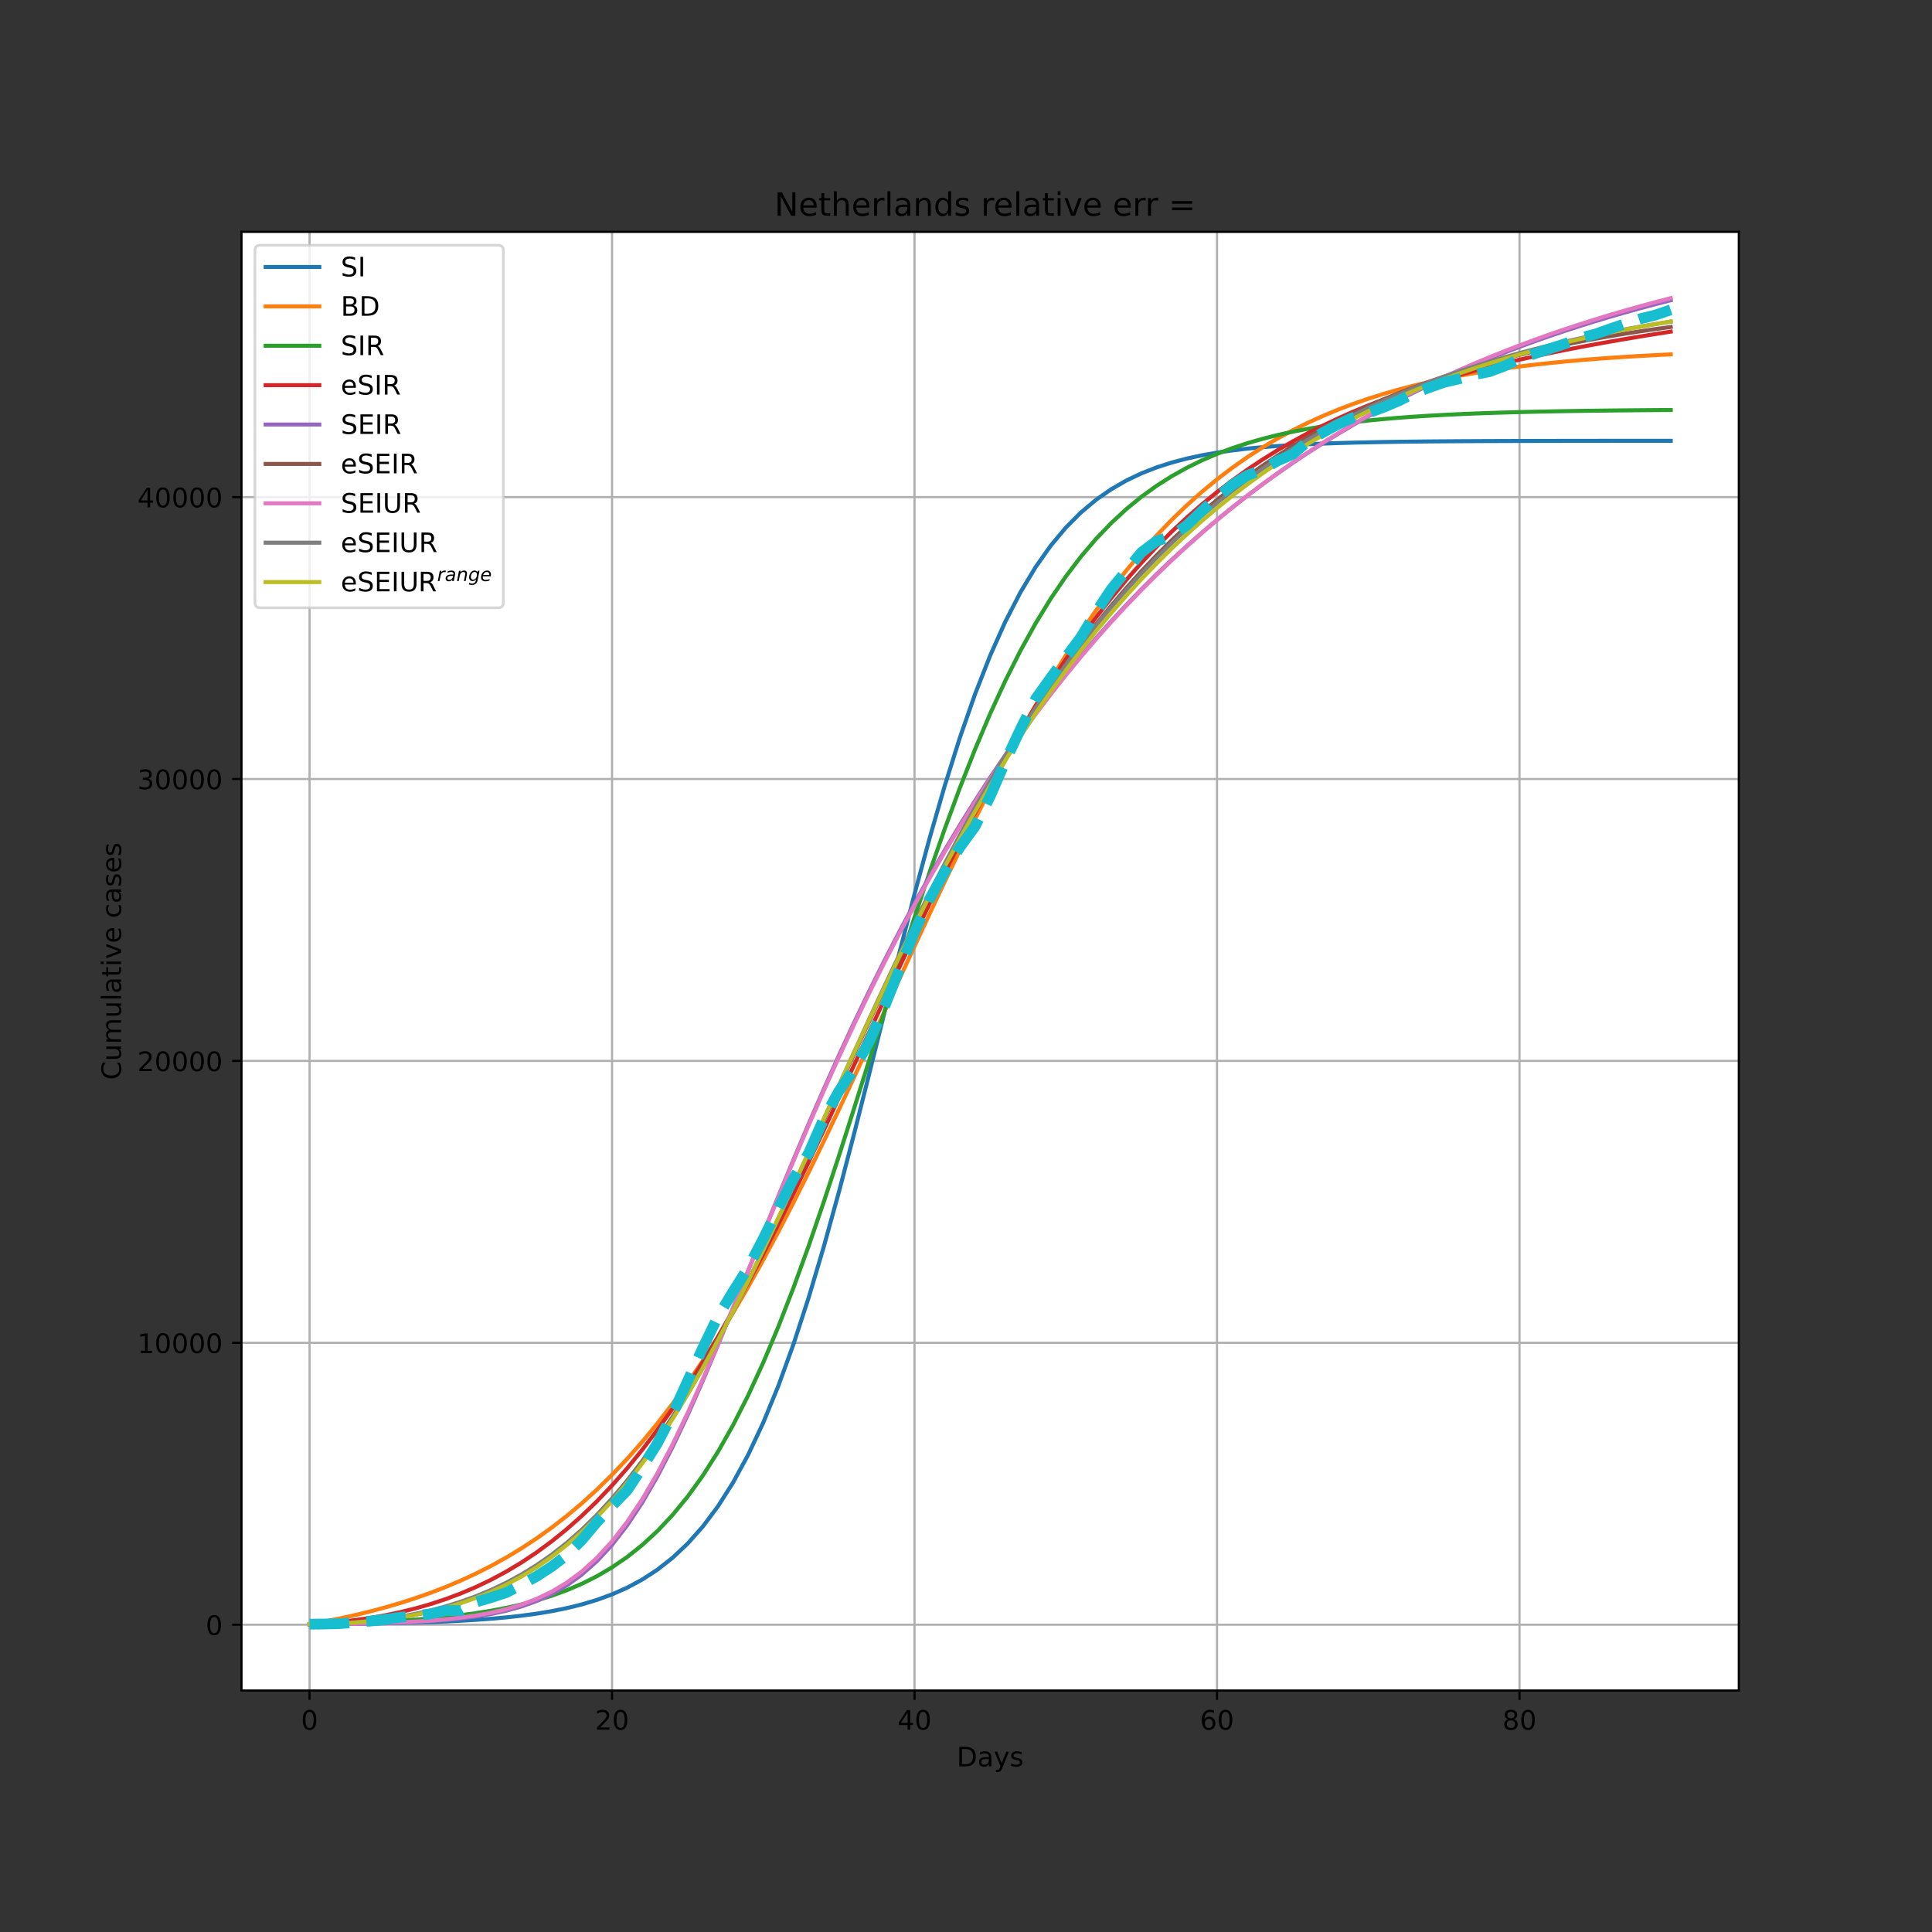 <?xml version="1.0" encoding="utf-8" standalone="no"?>
<!DOCTYPE svg PUBLIC "-//W3C//DTD SVG 1.1//EN"
  "http://www.w3.org/Graphics/SVG/1.1/DTD/svg11.dtd">
<!-- Created with matplotlib (https://matplotlib.org/) -->
<svg height="720pt" version="1.1" viewBox="0 0 720 720" width="720pt" xmlns="http://www.w3.org/2000/svg" xmlns:xlink="http://www.w3.org/1999/xlink">
 <rect x="0" y="0" width="720" height="720" fill="#333333" stroke="none"/>
 <defs>
  <style type="text/css">*{stroke-linecap:butt;stroke-linejoin:round;}</style>
 </defs>
 <g id="figure_1">
  <g id="patch_1">
   <path d="M 0 720 
L 720 720 
L 720 0 
L 0 0 
z
" style="fill:none;"/>
  </g>
  <g id="axes_1">
   <g id="patch_2">
    <path d="M 90 630 
L 648 630 
L 648 86.4 
L 90 86.4 
z
" style="fill:#ffffff;"/>
   </g>
   <g id="matplotlib.axis_1">
    <g id="xtick_1">
     <g id="line2d_1">
      <path clip-path="url(#p69fe909367)" d="M 115.364 630 
L 115.364 86.4 
" style="fill:none;stroke:#b0b0b0;stroke-linecap:square;stroke-width:0.8;"/>
     </g>
     <g id="line2d_2">
      <defs>
       <path d="M 0 0 
L 0 3.5 
" id="medde152f5f" style="stroke:#000000;stroke-width:0.8;"/>
      </defs>
      <g>
       <use style="stroke:#000000;stroke-width:0.8;" x="115.364" xlink:href="#medde152f5f" y="630"/>
      </g>
     </g>
     <g id="text_1">
      <!-- 0 -->
      <g transform="translate(112.182 644.598)scale(0.1 -0.1)">
       <defs>
        <path d="M 31.781 66.406 
Q 24.172 66.406 20.328 58.906 
Q 16.5 51.422 16.5 36.375 
Q 16.5 21.391 20.328 13.891 
Q 24.172 6.391 31.781 6.391 
Q 39.453 6.391 43.281 13.891 
Q 47.125 21.391 47.125 36.375 
Q 47.125 51.422 43.281 58.906 
Q 39.453 66.406 31.781 66.406 
z
M 31.781 74.219 
Q 44.047 74.219 50.516 64.516 
Q 56.984 54.828 56.984 36.375 
Q 56.984 17.969 50.516 8.266 
Q 44.047 -1.422 31.781 -1.422 
Q 19.531 -1.422 13.062 8.266 
Q 6.594 17.969 6.594 36.375 
Q 6.594 54.828 13.062 64.516 
Q 19.531 74.219 31.781 74.219 
z
" id="DejaVuSans-48"/>
       </defs>
       <use xlink:href="#DejaVuSans-48"/>
      </g>
     </g>
    </g>
    <g id="xtick_2">
     <g id="line2d_3">
      <path clip-path="url(#p69fe909367)" d="M 228.091 630 
L 228.091 86.4 
" style="fill:none;stroke:#b0b0b0;stroke-linecap:square;stroke-width:0.8;"/>
     </g>
     <g id="line2d_4">
      <g>
       <use style="stroke:#000000;stroke-width:0.8;" x="228.091" xlink:href="#medde152f5f" y="630"/>
      </g>
     </g>
     <g id="text_2">
      <!-- 20 -->
      <g transform="translate(221.728 644.598)scale(0.1 -0.1)">
       <defs>
        <path d="M 19.188 8.297 
L 53.609 8.297 
L 53.609 0 
L 7.328 0 
L 7.328 8.297 
Q 12.938 14.109 22.625 23.891 
Q 32.328 33.688 34.812 36.531 
Q 39.547 41.844 41.422 45.531 
Q 43.312 49.219 43.312 52.781 
Q 43.312 58.594 39.234 62.25 
Q 35.156 65.922 28.609 65.922 
Q 23.969 65.922 18.812 64.312 
Q 13.672 62.703 7.812 59.422 
L 7.812 69.391 
Q 13.766 71.781 18.938 73 
Q 24.125 74.219 28.422 74.219 
Q 39.75 74.219 46.484 68.547 
Q 53.219 62.891 53.219 53.422 
Q 53.219 48.922 51.531 44.891 
Q 49.859 40.875 45.406 35.406 
Q 44.188 33.984 37.641 27.219 
Q 31.109 20.453 19.188 8.297 
z
" id="DejaVuSans-50"/>
       </defs>
       <use xlink:href="#DejaVuSans-50"/>
       <use x="63.623" xlink:href="#DejaVuSans-48"/>
      </g>
     </g>
    </g>
    <g id="xtick_3">
     <g id="line2d_5">
      <path clip-path="url(#p69fe909367)" d="M 340.818 630 
L 340.818 86.4 
" style="fill:none;stroke:#b0b0b0;stroke-linecap:square;stroke-width:0.8;"/>
     </g>
     <g id="line2d_6">
      <g>
       <use style="stroke:#000000;stroke-width:0.8;" x="340.818" xlink:href="#medde152f5f" y="630"/>
      </g>
     </g>
     <g id="text_3">
      <!-- 40 -->
      <g transform="translate(334.456 644.598)scale(0.1 -0.1)">
       <defs>
        <path d="M 37.797 64.312 
L 12.891 25.391 
L 37.797 25.391 
z
M 35.203 72.906 
L 47.609 72.906 
L 47.609 25.391 
L 58.016 25.391 
L 58.016 17.188 
L 47.609 17.188 
L 47.609 0 
L 37.797 0 
L 37.797 17.188 
L 4.891 17.188 
L 4.891 26.703 
z
" id="DejaVuSans-52"/>
       </defs>
       <use xlink:href="#DejaVuSans-52"/>
       <use x="63.623" xlink:href="#DejaVuSans-48"/>
      </g>
     </g>
    </g>
    <g id="xtick_4">
     <g id="line2d_7">
      <path clip-path="url(#p69fe909367)" d="M 453.545 630 
L 453.545 86.4 
" style="fill:none;stroke:#b0b0b0;stroke-linecap:square;stroke-width:0.8;"/>
     </g>
     <g id="line2d_8">
      <g>
       <use style="stroke:#000000;stroke-width:0.8;" x="453.545" xlink:href="#medde152f5f" y="630"/>
      </g>
     </g>
     <g id="text_4">
      <!-- 60 -->
      <g transform="translate(447.183 644.598)scale(0.1 -0.1)">
       <defs>
        <path d="M 33.016 40.375 
Q 26.375 40.375 22.484 35.828 
Q 18.609 31.297 18.609 23.391 
Q 18.609 15.531 22.484 10.953 
Q 26.375 6.391 33.016 6.391 
Q 39.656 6.391 43.531 10.953 
Q 47.406 15.531 47.406 23.391 
Q 47.406 31.297 43.531 35.828 
Q 39.656 40.375 33.016 40.375 
z
M 52.594 71.297 
L 52.594 62.312 
Q 48.875 64.062 45.094 64.984 
Q 41.312 65.922 37.594 65.922 
Q 27.828 65.922 22.672 59.328 
Q 17.531 52.734 16.797 39.406 
Q 19.672 43.656 24.016 45.922 
Q 28.375 48.188 33.594 48.188 
Q 44.578 48.188 50.953 41.516 
Q 57.328 34.859 57.328 23.391 
Q 57.328 12.156 50.688 5.359 
Q 44.047 -1.422 33.016 -1.422 
Q 20.359 -1.422 13.672 8.266 
Q 6.984 17.969 6.984 36.375 
Q 6.984 53.656 15.188 63.938 
Q 23.391 74.219 37.203 74.219 
Q 40.922 74.219 44.703 73.484 
Q 48.484 72.75 52.594 71.297 
z
" id="DejaVuSans-54"/>
       </defs>
       <use xlink:href="#DejaVuSans-54"/>
       <use x="63.623" xlink:href="#DejaVuSans-48"/>
      </g>
     </g>
    </g>
    <g id="xtick_5">
     <g id="line2d_9">
      <path clip-path="url(#p69fe909367)" d="M 566.273 630 
L 566.273 86.4 
" style="fill:none;stroke:#b0b0b0;stroke-linecap:square;stroke-width:0.8;"/>
     </g>
     <g id="line2d_10">
      <g>
       <use style="stroke:#000000;stroke-width:0.8;" x="566.273" xlink:href="#medde152f5f" y="630"/>
      </g>
     </g>
     <g id="text_5">
      <!-- 80 -->
      <g transform="translate(559.91 644.598)scale(0.1 -0.1)">
       <defs>
        <path d="M 31.781 34.625 
Q 24.75 34.625 20.719 30.859 
Q 16.703 27.094 16.703 20.516 
Q 16.703 13.922 20.719 10.156 
Q 24.75 6.391 31.781 6.391 
Q 38.812 6.391 42.859 10.172 
Q 46.922 13.969 46.922 20.516 
Q 46.922 27.094 42.891 30.859 
Q 38.875 34.625 31.781 34.625 
z
M 21.922 38.812 
Q 15.578 40.375 12.031 44.719 
Q 8.5 49.078 8.5 55.328 
Q 8.5 64.062 14.719 69.141 
Q 20.953 74.219 31.781 74.219 
Q 42.672 74.219 48.875 69.141 
Q 55.078 64.062 55.078 55.328 
Q 55.078 49.078 51.531 44.719 
Q 48 40.375 41.703 38.812 
Q 48.828 37.156 52.797 32.312 
Q 56.781 27.484 56.781 20.516 
Q 56.781 9.906 50.312 4.234 
Q 43.844 -1.422 31.781 -1.422 
Q 19.734 -1.422 13.25 4.234 
Q 6.781 9.906 6.781 20.516 
Q 6.781 27.484 10.781 32.312 
Q 14.797 37.156 21.922 38.812 
z
M 18.312 54.391 
Q 18.312 48.734 21.844 45.562 
Q 25.391 42.391 31.781 42.391 
Q 38.141 42.391 41.719 45.562 
Q 45.312 48.734 45.312 54.391 
Q 45.312 60.062 41.719 63.234 
Q 38.141 66.406 31.781 66.406 
Q 25.391 66.406 21.844 63.234 
Q 18.312 60.062 18.312 54.391 
z
" id="DejaVuSans-56"/>
       </defs>
       <use xlink:href="#DejaVuSans-56"/>
       <use x="63.623" xlink:href="#DejaVuSans-48"/>
      </g>
     </g>
    </g>
    <g id="text_6">
     <!-- Days -->
     <g transform="translate(356.522 658.277)scale(0.1 -0.1)">
      <defs>
       <path d="M 19.672 64.797 
L 19.672 8.109 
L 31.594 8.109 
Q 46.688 8.109 53.688 14.938 
Q 60.688 21.781 60.688 36.531 
Q 60.688 51.172 53.688 57.984 
Q 46.688 64.797 31.594 64.797 
z
M 9.812 72.906 
L 30.078 72.906 
Q 51.266 72.906 61.172 64.094 
Q 71.094 55.281 71.094 36.531 
Q 71.094 17.672 61.125 8.828 
Q 51.172 0 30.078 0 
L 9.812 0 
z
" id="DejaVuSans-68"/>
       <path d="M 34.281 27.484 
Q 23.391 27.484 19.188 25 
Q 14.984 22.516 14.984 16.5 
Q 14.984 11.719 18.141 8.906 
Q 21.297 6.109 26.703 6.109 
Q 34.188 6.109 38.703 11.406 
Q 43.219 16.703 43.219 25.484 
L 43.219 27.484 
z
M 52.203 31.203 
L 52.203 0 
L 43.219 0 
L 43.219 8.297 
Q 40.141 3.328 35.547 0.953 
Q 30.953 -1.422 24.312 -1.422 
Q 15.922 -1.422 10.953 3.297 
Q 6 8.016 6 15.922 
Q 6 25.141 12.172 29.828 
Q 18.359 34.516 30.609 34.516 
L 43.219 34.516 
L 43.219 35.406 
Q 43.219 41.609 39.141 45 
Q 35.062 48.391 27.688 48.391 
Q 23 48.391 18.547 47.266 
Q 14.109 46.141 10.016 43.891 
L 10.016 52.203 
Q 14.938 54.109 19.578 55.047 
Q 24.219 56 28.609 56 
Q 40.484 56 46.344 49.844 
Q 52.203 43.703 52.203 31.203 
z
" id="DejaVuSans-97"/>
       <path d="M 32.172 -5.078 
Q 28.375 -14.844 24.75 -17.812 
Q 21.141 -20.797 15.094 -20.797 
L 7.906 -20.797 
L 7.906 -13.281 
L 13.188 -13.281 
Q 16.891 -13.281 18.938 -11.516 
Q 21 -9.766 23.484 -3.219 
L 25.094 0.875 
L 2.984 54.688 
L 12.5 54.688 
L 29.594 11.922 
L 46.688 54.688 
L 56.203 54.688 
z
" id="DejaVuSans-121"/>
       <path d="M 44.281 53.078 
L 44.281 44.578 
Q 40.484 46.531 36.375 47.5 
Q 32.281 48.484 27.875 48.484 
Q 21.188 48.484 17.844 46.438 
Q 14.5 44.391 14.5 40.281 
Q 14.5 37.156 16.891 35.375 
Q 19.281 33.594 26.516 31.984 
L 29.594 31.297 
Q 39.156 29.25 43.188 25.516 
Q 47.219 21.781 47.219 15.094 
Q 47.219 7.469 41.188 3.016 
Q 35.156 -1.422 24.609 -1.422 
Q 20.219 -1.422 15.453 -0.562 
Q 10.688 0.297 5.422 2 
L 5.422 11.281 
Q 10.406 8.688 15.234 7.391 
Q 20.062 6.109 24.812 6.109 
Q 31.156 6.109 34.562 8.281 
Q 37.984 10.453 37.984 14.406 
Q 37.984 18.062 35.516 20.016 
Q 33.062 21.969 24.703 23.781 
L 21.578 24.516 
Q 13.234 26.266 9.516 29.906 
Q 5.812 33.547 5.812 39.891 
Q 5.812 47.609 11.281 51.797 
Q 16.75 56 26.812 56 
Q 31.781 56 36.172 55.266 
Q 40.578 54.547 44.281 53.078 
z
" id="DejaVuSans-115"/>
      </defs>
      <use xlink:href="#DejaVuSans-68"/>
      <use x="77.002" xlink:href="#DejaVuSans-97"/>
      <use x="138.281" xlink:href="#DejaVuSans-121"/>
      <use x="197.461" xlink:href="#DejaVuSans-115"/>
     </g>
    </g>
   </g>
   <g id="matplotlib.axis_2">
    <g id="ytick_1">
     <g id="line2d_11">
      <path clip-path="url(#p69fe909367)" d="M 90 605.48 
L 648 605.48 
" style="fill:none;stroke:#b0b0b0;stroke-linecap:square;stroke-width:0.8;"/>
     </g>
     <g id="line2d_12">
      <defs>
       <path d="M 0 0 
L -3.5 0 
" id="m4d5ff0b63d" style="stroke:#000000;stroke-width:0.8;"/>
      </defs>
      <g>
       <use style="stroke:#000000;stroke-width:0.8;" x="90" xlink:href="#m4d5ff0b63d" y="605.48"/>
      </g>
     </g>
     <g id="text_7">
      <!-- 0 -->
      <g transform="translate(76.638 609.279)scale(0.1 -0.1)">
       <use xlink:href="#DejaVuSans-48"/>
      </g>
     </g>
    </g>
    <g id="ytick_2">
     <g id="line2d_13">
      <path clip-path="url(#p69fe909367)" d="M 90 500.425 
L 648 500.425 
" style="fill:none;stroke:#b0b0b0;stroke-linecap:square;stroke-width:0.8;"/>
     </g>
     <g id="line2d_14">
      <g>
       <use style="stroke:#000000;stroke-width:0.8;" x="90" xlink:href="#m4d5ff0b63d" y="500.425"/>
      </g>
     </g>
     <g id="text_8">
      <!-- 10000 -->
      <g transform="translate(51.188 504.224)scale(0.1 -0.1)">
       <defs>
        <path d="M 12.406 8.297 
L 28.516 8.297 
L 28.516 63.922 
L 10.984 60.406 
L 10.984 69.391 
L 28.422 72.906 
L 38.281 72.906 
L 38.281 8.297 
L 54.391 8.297 
L 54.391 0 
L 12.406 0 
z
" id="DejaVuSans-49"/>
       </defs>
       <use xlink:href="#DejaVuSans-49"/>
       <use x="63.623" xlink:href="#DejaVuSans-48"/>
       <use x="127.246" xlink:href="#DejaVuSans-48"/>
       <use x="190.869" xlink:href="#DejaVuSans-48"/>
       <use x="254.492" xlink:href="#DejaVuSans-48"/>
      </g>
     </g>
    </g>
    <g id="ytick_3">
     <g id="line2d_15">
      <path clip-path="url(#p69fe909367)" d="M 90 395.369 
L 648 395.369 
" style="fill:none;stroke:#b0b0b0;stroke-linecap:square;stroke-width:0.8;"/>
     </g>
     <g id="line2d_16">
      <g>
       <use style="stroke:#000000;stroke-width:0.8;" x="90" xlink:href="#m4d5ff0b63d" y="395.369"/>
      </g>
     </g>
     <g id="text_9">
      <!-- 20000 -->
      <g transform="translate(51.188 399.168)scale(0.1 -0.1)">
       <use xlink:href="#DejaVuSans-50"/>
       <use x="63.623" xlink:href="#DejaVuSans-48"/>
       <use x="127.246" xlink:href="#DejaVuSans-48"/>
       <use x="190.869" xlink:href="#DejaVuSans-48"/>
       <use x="254.492" xlink:href="#DejaVuSans-48"/>
      </g>
     </g>
    </g>
    <g id="ytick_4">
     <g id="line2d_17">
      <path clip-path="url(#p69fe909367)" d="M 90 290.314 
L 648 290.314 
" style="fill:none;stroke:#b0b0b0;stroke-linecap:square;stroke-width:0.8;"/>
     </g>
     <g id="line2d_18">
      <g>
       <use style="stroke:#000000;stroke-width:0.8;" x="90" xlink:href="#m4d5ff0b63d" y="290.314"/>
      </g>
     </g>
     <g id="text_10">
      <!-- 30000 -->
      <g transform="translate(51.188 294.113)scale(0.1 -0.1)">
       <defs>
        <path d="M 40.578 39.312 
Q 47.656 37.797 51.625 33 
Q 55.609 28.219 55.609 21.188 
Q 55.609 10.406 48.188 4.484 
Q 40.766 -1.422 27.094 -1.422 
Q 22.516 -1.422 17.656 -0.516 
Q 12.797 0.391 7.625 2.203 
L 7.625 11.719 
Q 11.719 9.328 16.594 8.109 
Q 21.484 6.891 26.812 6.891 
Q 36.078 6.891 40.938 10.547 
Q 45.797 14.203 45.797 21.188 
Q 45.797 27.641 41.281 31.266 
Q 36.766 34.906 28.719 34.906 
L 20.219 34.906 
L 20.219 43.016 
L 29.109 43.016 
Q 36.375 43.016 40.234 45.922 
Q 44.094 48.828 44.094 54.297 
Q 44.094 59.906 40.109 62.906 
Q 36.141 65.922 28.719 65.922 
Q 24.656 65.922 20.016 65.031 
Q 15.375 64.156 9.812 62.312 
L 9.812 71.094 
Q 15.438 72.656 20.344 73.438 
Q 25.25 74.219 29.594 74.219 
Q 40.828 74.219 47.359 69.109 
Q 53.906 64.016 53.906 55.328 
Q 53.906 49.266 50.438 45.094 
Q 46.969 40.922 40.578 39.312 
z
" id="DejaVuSans-51"/>
       </defs>
       <use xlink:href="#DejaVuSans-51"/>
       <use x="63.623" xlink:href="#DejaVuSans-48"/>
       <use x="127.246" xlink:href="#DejaVuSans-48"/>
       <use x="190.869" xlink:href="#DejaVuSans-48"/>
       <use x="254.492" xlink:href="#DejaVuSans-48"/>
      </g>
     </g>
    </g>
    <g id="ytick_5">
     <g id="line2d_19">
      <path clip-path="url(#p69fe909367)" d="M 90 185.258 
L 648 185.258 
" style="fill:none;stroke:#b0b0b0;stroke-linecap:square;stroke-width:0.8;"/>
     </g>
     <g id="line2d_20">
      <g>
       <use style="stroke:#000000;stroke-width:0.8;" x="90" xlink:href="#m4d5ff0b63d" y="185.258"/>
      </g>
     </g>
     <g id="text_11">
      <!-- 40000 -->
      <g transform="translate(51.188 189.057)scale(0.1 -0.1)">
       <use xlink:href="#DejaVuSans-52"/>
       <use x="63.623" xlink:href="#DejaVuSans-48"/>
       <use x="127.246" xlink:href="#DejaVuSans-48"/>
       <use x="190.869" xlink:href="#DejaVuSans-48"/>
       <use x="254.492" xlink:href="#DejaVuSans-48"/>
      </g>
     </g>
    </g>
    <g id="text_12">
     <!-- Cumulative cases -->
     <g transform="translate(45.108 402.426)rotate(-90)scale(0.1 -0.1)">
      <defs>
       <path d="M 64.406 67.281 
L 64.406 56.891 
Q 59.422 61.531 53.781 63.812 
Q 48.141 66.109 41.797 66.109 
Q 29.297 66.109 22.656 58.469 
Q 16.016 50.828 16.016 36.375 
Q 16.016 21.969 22.656 14.328 
Q 29.297 6.688 41.797 6.688 
Q 48.141 6.688 53.781 8.984 
Q 59.422 11.281 64.406 15.922 
L 64.406 5.609 
Q 59.234 2.094 53.438 0.328 
Q 47.656 -1.422 41.219 -1.422 
Q 24.656 -1.422 15.125 8.703 
Q 5.609 18.844 5.609 36.375 
Q 5.609 53.953 15.125 64.078 
Q 24.656 74.219 41.219 74.219 
Q 47.75 74.219 53.531 72.484 
Q 59.328 70.75 64.406 67.281 
z
" id="DejaVuSans-67"/>
       <path d="M 8.5 21.578 
L 8.5 54.688 
L 17.484 54.688 
L 17.484 21.922 
Q 17.484 14.156 20.5 10.266 
Q 23.531 6.391 29.594 6.391 
Q 36.859 6.391 41.078 11.031 
Q 45.312 15.672 45.312 23.688 
L 45.312 54.688 
L 54.297 54.688 
L 54.297 0 
L 45.312 0 
L 45.312 8.406 
Q 42.047 3.422 37.719 1 
Q 33.406 -1.422 27.688 -1.422 
Q 18.266 -1.422 13.375 4.438 
Q 8.5 10.297 8.5 21.578 
z
M 31.109 56 
z
" id="DejaVuSans-117"/>
       <path d="M 52 44.188 
Q 55.375 50.25 60.062 53.125 
Q 64.75 56 71.094 56 
Q 79.641 56 84.281 50.016 
Q 88.922 44.047 88.922 33.016 
L 88.922 0 
L 79.891 0 
L 79.891 32.719 
Q 79.891 40.578 77.094 44.375 
Q 74.312 48.188 68.609 48.188 
Q 61.625 48.188 57.562 43.547 
Q 53.516 38.922 53.516 30.906 
L 53.516 0 
L 44.484 0 
L 44.484 32.719 
Q 44.484 40.625 41.703 44.406 
Q 38.922 48.188 33.109 48.188 
Q 26.219 48.188 22.156 43.531 
Q 18.109 38.875 18.109 30.906 
L 18.109 0 
L 9.078 0 
L 9.078 54.688 
L 18.109 54.688 
L 18.109 46.188 
Q 21.188 51.219 25.484 53.609 
Q 29.781 56 35.688 56 
Q 41.656 56 45.828 52.969 
Q 50 49.953 52 44.188 
z
" id="DejaVuSans-109"/>
       <path d="M 9.422 75.984 
L 18.406 75.984 
L 18.406 0 
L 9.422 0 
z
" id="DejaVuSans-108"/>
       <path d="M 18.312 70.219 
L 18.312 54.688 
L 36.812 54.688 
L 36.812 47.703 
L 18.312 47.703 
L 18.312 18.016 
Q 18.312 11.328 20.141 9.422 
Q 21.969 7.516 27.594 7.516 
L 36.812 7.516 
L 36.812 0 
L 27.594 0 
Q 17.188 0 13.234 3.875 
Q 9.281 7.766 9.281 18.016 
L 9.281 47.703 
L 2.688 47.703 
L 2.688 54.688 
L 9.281 54.688 
L 9.281 70.219 
z
" id="DejaVuSans-116"/>
       <path d="M 9.422 54.688 
L 18.406 54.688 
L 18.406 0 
L 9.422 0 
z
M 9.422 75.984 
L 18.406 75.984 
L 18.406 64.594 
L 9.422 64.594 
z
" id="DejaVuSans-105"/>
       <path d="M 2.984 54.688 
L 12.5 54.688 
L 29.594 8.797 
L 46.688 54.688 
L 56.203 54.688 
L 35.688 0 
L 23.484 0 
z
" id="DejaVuSans-118"/>
       <path d="M 56.203 29.594 
L 56.203 25.203 
L 14.891 25.203 
Q 15.484 15.922 20.484 11.062 
Q 25.484 6.203 34.422 6.203 
Q 39.594 6.203 44.453 7.469 
Q 49.312 8.734 54.109 11.281 
L 54.109 2.781 
Q 49.266 0.734 44.188 -0.344 
Q 39.109 -1.422 33.891 -1.422 
Q 20.797 -1.422 13.156 6.188 
Q 5.516 13.812 5.516 26.812 
Q 5.516 40.234 12.766 48.109 
Q 20.016 56 32.328 56 
Q 43.359 56 49.781 48.891 
Q 56.203 41.797 56.203 29.594 
z
M 47.219 32.234 
Q 47.125 39.594 43.094 43.984 
Q 39.062 48.391 32.422 48.391 
Q 24.906 48.391 20.391 44.141 
Q 15.875 39.891 15.188 32.172 
z
" id="DejaVuSans-101"/>
       <path id="DejaVuSans-32"/>
       <path d="M 48.781 52.594 
L 48.781 44.188 
Q 44.969 46.297 41.141 47.344 
Q 37.312 48.391 33.406 48.391 
Q 24.656 48.391 19.812 42.844 
Q 14.984 37.312 14.984 27.297 
Q 14.984 17.281 19.812 11.734 
Q 24.656 6.203 33.406 6.203 
Q 37.312 6.203 41.141 7.25 
Q 44.969 8.297 48.781 10.406 
L 48.781 2.094 
Q 45.016 0.344 40.984 -0.531 
Q 36.969 -1.422 32.422 -1.422 
Q 20.062 -1.422 12.781 6.344 
Q 5.516 14.109 5.516 27.297 
Q 5.516 40.672 12.859 48.328 
Q 20.219 56 33.016 56 
Q 37.156 56 41.109 55.141 
Q 45.062 54.297 48.781 52.594 
z
" id="DejaVuSans-99"/>
      </defs>
      <use xlink:href="#DejaVuSans-67"/>
      <use x="69.824" xlink:href="#DejaVuSans-117"/>
      <use x="133.203" xlink:href="#DejaVuSans-109"/>
      <use x="230.615" xlink:href="#DejaVuSans-117"/>
      <use x="293.994" xlink:href="#DejaVuSans-108"/>
      <use x="321.777" xlink:href="#DejaVuSans-97"/>
      <use x="383.057" xlink:href="#DejaVuSans-116"/>
      <use x="422.266" xlink:href="#DejaVuSans-105"/>
      <use x="450.049" xlink:href="#DejaVuSans-118"/>
      <use x="509.229" xlink:href="#DejaVuSans-101"/>
      <use x="570.752" xlink:href="#DejaVuSans-32"/>
      <use x="602.539" xlink:href="#DejaVuSans-99"/>
      <use x="657.52" xlink:href="#DejaVuSans-97"/>
      <use x="718.799" xlink:href="#DejaVuSans-115"/>
      <use x="770.898" xlink:href="#DejaVuSans-101"/>
      <use x="832.422" xlink:href="#DejaVuSans-115"/>
     </g>
    </g>
   </g>
   <g id="line2d_21">
    <path clip-path="url(#p69fe909367)" d="M 115.364 605.291 
L 121 605.248 
L 126.636 605.195 
L 132.273 605.13 
L 137.909 605.05 
L 143.545 604.951 
L 149.182 604.831 
L 154.818 604.682 
L 160.455 604.501 
L 166.091 604.277 
L 171.727 604.004 
L 177.364 603.668 
L 183 603.256 
L 188.636 602.75 
L 194.273 602.131 
L 199.909 601.373 
L 205.545 600.446 
L 211.182 599.311 
L 216.818 597.926 
L 222.455 596.236 
L 228.091 594.177 
L 233.727 591.675 
L 239.364 588.641 
L 245 584.972 
L 250.636 580.55 
L 256.273 575.244 
L 261.909 568.908 
L 267.545 561.386 
L 273.182 552.519 
L 278.818 542.154 
L 284.455 530.154 
L 290.091 516.416 
L 295.727 500.888 
L 301.364 483.59 
L 307 464.629 
L 312.636 444.207 
L 318.273 422.627 
L 323.909 400.276 
L 329.545 377.603 
L 335.182 355.083 
L 340.818 333.177 
L 346.455 312.3 
L 352.091 292.785 
L 357.727 274.871 
L 363.364 258.701 
L 369 244.322 
L 374.636 231.707 
L 380.273 220.768 
L 385.909 211.38 
L 391.545 203.393 
L 397.182 196.648 
L 402.818 190.989 
L 408.455 186.266 
L 414.091 182.34 
L 419.727 179.091 
L 425.364 176.408 
L 431 174.2 
L 436.636 172.385 
L 442.273 170.897 
L 447.909 169.678 
L 453.545 168.68 
L 459.182 167.865 
L 464.818 167.199 
L 470.455 166.656 
L 476.091 166.212 
L 481.727 165.851 
L 487.364 165.556 
L 493 165.316 
L 498.636 165.12 
L 504.273 164.961 
L 509.909 164.831 
L 515.545 164.725 
L 521.182 164.639 
L 526.818 164.569 
L 532.455 164.511 
L 538.091 164.465 
L 543.727 164.427 
L 549.364 164.396 
L 555 164.371 
L 560.636 164.351 
L 566.273 164.334 
L 571.909 164.321 
L 577.545 164.31 
L 583.182 164.301 
L 588.818 164.293 
L 594.455 164.287 
L 600.091 164.283 
L 605.727 164.279 
L 611.364 164.275 
L 617 164.273 
L 622.636 164.271 
" style="fill:none;stroke:#1f77b4;stroke-linecap:square;stroke-width:1.5;"/>
   </g>
   <g id="line2d_22">
    <path clip-path="url(#p69fe909367)" d="M 115.364 605.291 
L 121 604.268 
L 126.636 603.142 
L 132.273 601.903 
L 137.909 600.539 
L 143.545 599.039 
L 149.182 597.391 
L 154.818 595.582 
L 160.455 593.596 
L 166.091 591.419 
L 171.727 589.033 
L 177.364 586.423 
L 183 583.57 
L 188.636 580.455 
L 194.273 577.057 
L 199.909 573.358 
L 205.545 569.337 
L 211.182 564.971 
L 216.818 560.242 
L 222.455 555.128 
L 228.091 549.61 
L 233.727 543.67 
L 239.364 537.291 
L 245 530.459 
L 250.636 523.162 
L 256.273 515.393 
L 261.909 507.148 
L 267.545 498.428 
L 273.182 489.237 
L 278.818 479.589 
L 284.455 469.501 
L 290.091 458.996 
L 295.727 448.107 
L 301.364 436.868 
L 307 425.323 
L 312.636 413.522 
L 318.273 401.516 
L 323.909 389.363 
L 329.545 377.124 
L 335.182 364.86 
L 340.818 352.634 
L 346.455 340.507 
L 352.091 328.54 
L 357.727 316.788 
L 363.364 305.304 
L 369 294.135 
L 374.636 283.323 
L 380.273 272.904 
L 385.909 262.906 
L 391.545 253.353 
L 397.182 244.261 
L 402.818 235.64 
L 408.455 227.495 
L 414.091 219.825 
L 419.727 212.627 
L 425.364 205.892 
L 431 199.606 
L 436.636 193.756 
L 442.273 188.325 
L 447.909 183.293 
L 453.545 178.642 
L 459.182 174.351 
L 464.818 170.398 
L 470.455 166.764 
L 476.091 163.428 
L 481.727 160.369 
L 487.364 157.569 
L 493 155.007 
L 498.636 152.667 
L 504.273 150.532 
L 509.909 148.584 
L 515.545 146.809 
L 521.182 145.194 
L 526.818 143.724 
L 532.455 142.387 
L 538.091 141.172 
L 543.727 140.069 
L 549.364 139.067 
L 555 138.157 
L 560.636 137.332 
L 566.273 136.584 
L 571.909 135.906 
L 577.545 135.291 
L 583.182 134.734 
L 588.818 134.23 
L 594.455 133.773 
L 600.091 133.359 
L 605.727 132.984 
L 611.364 132.645 
L 617 132.338 
L 622.636 132.06 
" style="fill:none;stroke:#ff7f0e;stroke-linecap:square;stroke-width:1.5;"/>
   </g>
   <g id="line2d_23">
    <path clip-path="url(#p69fe909367)" d="M 115.364 605.291 
L 121 605.152 
L 126.636 604.988 
L 132.273 604.793 
L 137.909 604.561 
L 143.545 604.286 
L 149.182 603.96 
L 154.818 603.573 
L 160.455 603.115 
L 166.091 602.571 
L 171.727 601.928 
L 177.364 601.166 
L 183 600.265 
L 188.636 599.2 
L 194.273 597.942 
L 199.909 596.458 
L 205.545 594.71 
L 211.182 592.653 
L 216.818 590.237 
L 222.455 587.407 
L 228.091 584.098 
L 233.727 580.24 
L 239.364 575.758 
L 245 570.57 
L 250.636 564.592 
L 256.273 557.737 
L 261.909 549.924 
L 267.545 541.074 
L 273.182 531.125 
L 278.818 520.032 
L 284.455 507.775 
L 290.091 494.365 
L 295.727 479.852 
L 301.364 464.324 
L 307 447.911 
L 312.636 430.78 
L 318.273 413.132 
L 323.909 395.186 
L 329.545 377.176 
L 335.182 359.333 
L 340.818 341.874 
L 346.455 324.993 
L 352.091 308.853 
L 357.727 293.583 
L 363.364 279.275 
L 369 265.985 
L 374.636 253.739 
L 380.273 242.536 
L 385.909 232.351 
L 391.545 223.145 
L 397.182 214.864 
L 402.818 207.449 
L 408.455 200.834 
L 414.091 194.953 
L 419.727 189.74 
L 425.364 185.13 
L 431 181.063 
L 436.636 177.482 
L 442.273 174.334 
L 447.909 171.571 
L 453.545 169.149 
L 459.182 167.027 
L 464.818 165.171 
L 470.455 163.549 
L 476.091 162.132 
L 481.727 160.895 
L 487.364 159.815 
L 493 158.874 
L 498.636 158.053 
L 504.273 157.338 
L 509.909 156.715 
L 515.545 156.173 
L 521.182 155.7 
L 526.818 155.289 
L 532.455 154.931 
L 538.091 154.619 
L 543.727 154.348 
L 549.364 154.112 
L 555 153.907 
L 560.636 153.729 
L 566.273 153.574 
L 571.909 153.439 
L 577.545 153.321 
L 583.182 153.219 
L 588.818 153.13 
L 594.455 153.053 
L 600.091 152.986 
L 605.727 152.927 
L 611.364 152.877 
L 617 152.832 
L 622.636 152.794 
" style="fill:none;stroke:#2ca02c;stroke-linecap:square;stroke-width:1.5;"/>
   </g>
   <g id="line2d_24">
    <path clip-path="url(#p69fe909367)" d="M 115.364 605.291 
L 121 604.922 
L 126.636 604.418 
L 132.273 603.766 
L 137.909 602.954 
L 143.545 601.966 
L 149.182 600.788 
L 154.818 599.403 
L 160.455 597.793 
L 166.091 595.941 
L 171.727 593.827 
L 177.364 591.43 
L 183 588.73 
L 188.636 585.704 
L 194.273 582.331 
L 199.909 578.587 
L 205.545 574.451 
L 211.182 569.902 
L 216.818 564.917 
L 222.455 559.478 
L 228.091 553.567 
L 233.727 547.17 
L 239.364 540.274 
L 245 532.872 
L 250.636 524.96 
L 256.273 516.54 
L 261.909 507.619 
L 267.545 498.211 
L 273.182 488.336 
L 278.818 478.019 
L 284.455 467.294 
L 290.091 456.2 
L 295.727 444.782 
L 301.364 433.091 
L 307 421.181 
L 312.636 409.11 
L 318.273 396.939 
L 323.909 384.73 
L 329.545 372.543 
L 335.182 360.438 
L 340.818 348.474 
L 346.455 336.702 
L 352.091 325.173 
L 357.727 313.931 
L 363.364 303.014 
L 369 292.456 
L 374.636 282.282 
L 380.273 272.514 
L 385.909 263.166 
L 391.545 254.249 
L 397.182 245.767 
L 402.818 237.72 
L 408.455 230.104 
L 414.091 222.914 
L 419.727 216.137 
L 425.364 209.762 
L 431 203.775 
L 436.636 198.16 
L 442.273 192.9 
L 447.909 187.977 
L 453.545 183.373 
L 459.182 179.07 
L 464.818 175.051 
L 470.455 171.297 
L 476.091 167.792 
L 481.727 164.518 
L 487.364 161.459 
L 493 158.601 
L 498.636 155.928 
L 504.273 153.427 
L 509.909 151.084 
L 515.545 148.887 
L 521.182 146.826 
L 526.818 144.888 
L 532.455 143.065 
L 538.091 141.347 
L 543.727 139.724 
L 549.364 138.19 
L 555 136.736 
L 560.636 135.357 
L 566.273 134.045 
L 571.909 132.795 
L 577.545 131.602 
L 583.182 130.461 
L 588.818 129.367 
L 594.455 128.316 
L 600.091 127.304 
L 605.727 126.329 
L 611.364 125.387 
L 617 124.474 
L 622.636 123.59 
" style="fill:none;stroke:#d62728;stroke-linecap:square;stroke-width:1.5;"/>
   </g>
   <g id="line2d_25">
    <path clip-path="url(#p69fe909367)" d="M 115.364 605.291 
L 121 605.271 
L 126.636 605.22 
L 132.273 605.142 
L 137.909 605.035 
L 143.545 604.892 
L 149.182 604.704 
L 154.818 604.456 
L 160.455 604.132 
L 166.091 603.708 
L 171.727 603.153 
L 177.364 602.431 
L 183 601.491 
L 188.636 600.273 
L 194.273 598.702 
L 199.909 596.686 
L 205.545 594.116 
L 211.182 590.868 
L 216.818 586.808 
L 222.455 581.796 
L 228.091 575.706 
L 233.727 568.434 
L 239.364 559.924 
L 245 550.181 
L 250.636 539.279 
L 256.273 527.355 
L 261.909 514.601 
L 267.545 501.234 
L 273.182 487.475 
L 278.818 473.528 
L 284.455 459.567 
L 290.091 445.731 
L 295.727 432.126 
L 301.364 418.826 
L 307 405.881 
L 312.636 393.323 
L 318.273 381.17 
L 323.909 369.43 
L 329.545 358.104 
L 335.182 347.187 
L 340.818 336.674 
L 346.455 326.553 
L 352.091 316.814 
L 357.727 307.446 
L 363.364 298.437 
L 369 289.775 
L 374.636 281.446 
L 380.273 273.441 
L 385.909 265.745 
L 391.545 258.348 
L 397.182 251.24 
L 402.818 244.407 
L 408.455 237.842 
L 414.091 231.532 
L 419.727 225.468 
L 425.364 219.641 
L 431 214.042 
L 436.636 208.661 
L 442.273 203.491 
L 447.909 198.522 
L 453.545 193.748 
L 459.182 189.161 
L 464.818 184.753 
L 470.455 180.517 
L 476.091 176.447 
L 481.727 172.536 
L 487.364 168.778 
L 493 165.167 
L 498.636 161.697 
L 504.273 158.364 
L 509.909 155.16 
L 515.545 152.082 
L 521.182 149.124 
L 526.818 146.283 
L 532.455 143.552 
L 538.091 140.928 
L 543.727 138.407 
L 549.364 135.984 
L 555 133.657 
L 560.636 131.42 
L 566.273 129.271 
L 571.909 127.206 
L 577.545 125.222 
L 583.182 123.315 
L 588.818 121.483 
L 594.455 119.723 
L 600.091 118.032 
L 605.727 116.407 
L 611.364 114.845 
L 617 113.345 
L 622.636 111.903 
" style="fill:none;stroke:#9467bd;stroke-linecap:square;stroke-width:1.5;"/>
   </g>
   <g id="line2d_26">
    <path clip-path="url(#p69fe909367)" d="M 115.364 605.291 
L 121 605.221 
L 126.636 605.018 
L 132.273 604.68 
L 137.909 604.199 
L 143.545 603.561 
L 149.182 602.748 
L 154.818 601.741 
L 160.455 600.517 
L 166.091 599.052 
L 171.727 597.319 
L 177.364 595.29 
L 183 592.935 
L 188.636 590.222 
L 194.273 587.118 
L 199.909 583.59 
L 205.545 579.605 
L 211.182 575.13 
L 216.818 570.135 
L 222.455 564.592 
L 228.091 558.478 
L 233.727 551.775 
L 239.364 544.471 
L 245 536.561 
L 250.636 528.052 
L 256.273 518.957 
L 261.909 509.3 
L 267.545 499.116 
L 273.182 488.446 
L 278.818 477.343 
L 284.455 465.864 
L 290.091 454.075 
L 295.727 442.044 
L 301.364 429.839 
L 307 417.533 
L 312.636 405.192 
L 318.273 392.883 
L 323.909 380.667 
L 329.545 368.6 
L 335.182 356.733 
L 340.818 345.108 
L 346.455 333.764 
L 352.091 322.731 
L 357.727 312.036 
L 363.364 301.697 
L 369 291.729 
L 374.636 282.141 
L 380.273 272.939 
L 385.909 264.126 
L 391.545 255.699 
L 397.182 247.656 
L 402.818 239.989 
L 408.455 232.691 
L 414.091 225.754 
L 419.727 219.166 
L 425.364 212.915 
L 431 206.992 
L 436.636 201.381 
L 442.273 196.072 
L 447.909 191.052 
L 453.545 186.307 
L 459.182 181.826 
L 464.818 177.595 
L 470.455 173.602 
L 476.091 169.836 
L 481.727 166.286 
L 487.364 162.939 
L 493 159.786 
L 498.636 156.815 
L 504.273 154.018 
L 509.909 151.384 
L 515.545 148.904 
L 521.182 146.571 
L 526.818 144.374 
L 532.455 142.308 
L 538.091 140.364 
L 543.727 138.534 
L 549.364 136.814 
L 555 135.195 
L 560.636 133.673 
L 566.273 132.241 
L 571.909 130.894 
L 577.545 129.627 
L 583.182 128.435 
L 588.818 127.314 
L 594.455 126.259 
L 600.091 125.266 
L 605.727 124.332 
L 611.364 123.453 
L 617 122.626 
L 622.636 121.847 
" style="fill:none;stroke:#8c564b;stroke-linecap:square;stroke-width:1.5;"/>
   </g>
   <g id="line2d_27">
    <path clip-path="url(#p69fe909367)" d="M 115.364 605.291 
L 121 605.268 
L 126.636 605.207 
L 132.273 605.114 
L 137.909 604.988 
L 143.545 604.82 
L 149.182 604.601 
L 154.818 604.316 
L 160.455 603.946 
L 166.091 603.468 
L 171.727 602.849 
L 177.364 602.05 
L 183 601.023 
L 188.636 599.706 
L 194.273 598.024 
L 199.909 595.889 
L 205.545 593.195 
L 211.182 589.827 
L 216.818 585.658 
L 222.455 580.56 
L 228.091 574.419 
L 233.727 567.144 
L 239.364 558.685 
L 245 549.048 
L 250.636 538.302 
L 256.273 526.573 
L 261.909 514.034 
L 267.545 500.887 
L 273.182 487.337 
L 278.818 473.578 
L 284.455 459.779 
L 290.091 446.076 
L 295.727 432.577 
L 301.364 419.357 
L 307 406.472 
L 312.636 393.956 
L 318.273 381.83 
L 323.909 370.105 
L 329.545 358.785 
L 335.182 347.866 
L 340.818 337.343 
L 346.455 327.209 
L 352.091 317.452 
L 357.727 308.063 
L 363.364 299.029 
L 369 290.34 
L 374.636 281.983 
L 380.273 273.947 
L 385.909 266.221 
L 391.545 258.792 
L 397.182 251.65 
L 402.818 244.784 
L 408.455 238.183 
L 414.091 231.839 
L 419.727 225.74 
L 425.364 219.878 
L 431 214.243 
L 436.636 208.827 
L 442.273 203.621 
L 447.909 198.618 
L 453.545 193.809 
L 459.182 189.186 
L 464.818 184.744 
L 470.455 180.474 
L 476.091 176.37 
L 481.727 172.425 
L 487.364 168.634 
L 493 164.991 
L 498.636 161.489 
L 504.273 158.123 
L 509.909 154.888 
L 515.545 151.779 
L 521.182 148.791 
L 526.818 145.919 
L 532.455 143.159 
L 538.091 140.506 
L 543.727 137.956 
L 549.364 135.506 
L 555 133.151 
L 560.636 130.887 
L 566.273 128.712 
L 571.909 126.621 
L 577.545 124.611 
L 583.182 122.68 
L 588.818 120.824 
L 594.455 119.04 
L 600.091 117.325 
L 605.727 115.678 
L 611.364 114.094 
L 617 112.572 
L 622.636 111.109 
" style="fill:none;stroke:#e377c2;stroke-linecap:square;stroke-width:1.5;"/>
   </g>
   <g id="line2d_28">
    <path clip-path="url(#p69fe909367)" d="M 115.364 605.291 
L 121 605.213 
L 126.636 604.983 
L 132.273 604.602 
L 137.909 604.066 
L 143.545 603.367 
L 149.182 602.494 
L 154.818 601.431 
L 160.455 600.16 
L 166.091 598.659 
L 171.727 596.905 
L 177.364 594.871 
L 183 592.527 
L 188.636 589.843 
L 194.273 586.785 
L 199.909 583.32 
L 205.545 579.412 
L 211.182 575.026 
L 216.818 570.129 
L 222.455 564.689 
L 228.091 558.677 
L 233.727 552.07 
L 239.364 544.851 
L 245 537.011 
L 250.636 528.549 
L 256.273 519.474 
L 261.909 509.809 
L 267.545 499.583 
L 273.182 488.842 
L 278.818 477.637 
L 284.455 466.032 
L 290.091 454.097 
L 295.727 441.906 
L 301.364 429.538 
L 307 417.07 
L 312.636 404.58 
L 318.273 392.14 
L 323.909 379.816 
L 329.545 367.671 
L 335.182 355.757 
L 340.818 344.118 
L 346.455 332.792 
L 352.091 321.809 
L 357.727 311.192 
L 363.364 300.955 
L 369 291.11 
L 374.636 281.661 
L 380.273 272.61 
L 385.909 263.953 
L 391.545 255.686 
L 397.182 247.801 
L 402.818 240.288 
L 408.455 233.136 
L 414.091 226.334 
L 419.727 219.869 
L 425.364 213.728 
L 431 207.898 
L 436.636 202.365 
L 442.273 197.118 
L 447.909 192.142 
L 453.545 187.425 
L 459.182 182.955 
L 464.818 178.719 
L 470.455 174.708 
L 476.091 170.908 
L 481.727 167.31 
L 487.364 163.904 
L 493 160.679 
L 498.636 157.627 
L 504.273 154.738 
L 509.909 152.003 
L 515.545 149.416 
L 521.182 146.968 
L 526.818 144.651 
L 532.455 142.459 
L 538.091 140.385 
L 543.727 138.424 
L 549.364 136.568 
L 555 134.812 
L 560.636 133.151 
L 566.273 131.581 
L 571.909 130.095 
L 577.545 128.689 
L 583.182 127.36 
L 588.818 126.103 
L 594.455 124.914 
L 600.091 123.789 
L 605.727 122.725 
L 611.364 121.719 
L 617 120.768 
L 622.636 119.868 
" style="fill:none;stroke:#7f7f7f;stroke-linecap:square;stroke-width:1.5;"/>
   </g>
   <g id="line2d_29">
    <path clip-path="url(#p69fe909367)" d="M 115.364 605.291 
L 121 605.221 
L 126.636 605.016 
L 132.273 604.674 
L 137.909 604.19 
L 143.545 603.553 
L 149.182 602.748 
L 154.818 601.758 
L 160.455 600.563 
L 166.091 599.138 
L 171.727 597.457 
L 177.364 595.491 
L 183 593.209 
L 188.636 590.577 
L 194.273 587.56 
L 199.909 584.122 
L 205.545 580.224 
L 211.182 575.832 
L 216.818 570.91 
L 222.455 565.425 
L 228.091 559.35 
L 233.727 552.663 
L 239.364 545.348 
L 245 537.399 
L 250.636 528.821 
L 256.273 519.628 
L 261.909 509.847 
L 267.545 499.518 
L 273.182 488.688 
L 278.818 477.417 
L 284.455 465.773 
L 290.091 453.829 
L 295.727 441.661 
L 301.364 429.348 
L 307 416.966 
L 312.636 404.59 
L 318.273 392.287 
L 323.909 380.12 
L 329.545 368.144 
L 335.182 356.407 
L 340.818 344.949 
L 346.455 333.802 
L 352.091 322.991 
L 357.727 312.536 
L 363.364 302.45 
L 369 292.741 
L 374.636 283.412 
L 380.273 274.465 
L 385.909 265.896 
L 391.545 257.7 
L 397.182 249.869 
L 402.818 242.395 
L 408.455 235.269 
L 414.091 228.478 
L 419.727 222.013 
L 425.364 215.86 
L 431 210.008 
L 436.636 204.444 
L 442.273 199.157 
L 447.909 194.135 
L 453.545 189.367 
L 459.182 184.839 
L 464.818 180.542 
L 470.455 176.465 
L 476.091 172.597 
L 481.727 168.929 
L 487.364 165.449 
L 493 162.15 
L 498.636 159.023 
L 504.273 156.058 
L 509.909 153.247 
L 515.545 150.584 
L 521.182 148.06 
L 526.818 145.668 
L 532.455 143.402 
L 538.091 141.254 
L 543.727 139.22 
L 549.364 137.293 
L 555 135.467 
L 560.636 133.738 
L 566.273 132.1 
L 571.909 130.548 
L 577.545 129.078 
L 583.182 127.686 
L 588.818 126.368 
L 594.455 125.12 
L 600.091 123.937 
L 605.727 122.818 
L 611.364 121.757 
L 617 120.753 
L 622.636 119.802 
" style="fill:none;stroke:#bcbd22;stroke-linecap:square;stroke-width:1.5;"/>
   </g>
   <g id="line2d_30">
    <path clip-path="url(#p69fe909367)" d="M 115.364 605.291 
L 121 605.228 
L 126.636 605.081 
L 132.273 604.619 
L 137.909 604.135 
L 143.545 603.505 
L 149.182 602.696 
L 154.818 602.108 
L 160.455 601.467 
L 166.091 600.196 
L 171.727 600.196 
L 177.364 597.013 
L 183 595.374 
L 188.636 593.525 
L 194.273 590.604 
L 199.909 587.505 
L 205.545 583.86 
L 211.182 579.563 
L 216.818 573.932 
L 222.455 567.24 
L 228.091 561.178 
L 233.727 555.432 
L 239.364 546.859 
L 245 537.845 
L 250.636 527.025 
L 256.273 514.639 
L 261.909 502.326 
L 267.545 490.654 
L 273.182 481.336 
L 278.818 472.406 
L 284.455 461.596 
L 290.091 450.124 
L 295.727 439.272 
L 301.364 429.754 
L 307 416.874 
L 312.636 406.652 
L 318.273 398.426 
L 323.909 388.204 
L 329.545 375.377 
L 335.182 361.237 
L 340.818 347.348 
L 346.455 335.004 
L 352.091 324.877 
L 357.727 315.737 
L 363.364 308.005 
L 369 296.796 
L 374.636 283.811 
L 380.273 271.761 
L 385.909 260.499 
L 391.545 252.62 
L 397.182 244.961 
L 402.818 237.45 
L 408.455 228.11 
L 414.091 219.622 
L 419.727 212.741 
L 425.364 205.849 
L 431 201.647 
L 436.636 199.84 
L 442.273 195.785 
L 447.909 190.385 
L 453.545 185.374 
L 459.182 180.699 
L 464.818 177.179 
L 470.455 175.089 
L 476.091 171.748 
L 481.727 169.311 
L 487.364 164.531 
L 493 161.179 
L 498.636 158.143 
L 504.273 155.569 
L 509.909 153.878 
L 515.545 151.819 
L 521.182 149.434 
L 526.818 146.598 
L 532.455 144.497 
L 538.091 142.501 
L 543.727 141.187 
L 549.364 139.654 
L 555 138.519 
L 560.636 136.439 
L 566.273 133.781 
L 571.909 131.806 
L 577.545 129.946 
L 583.182 128.139 
L 588.818 125.933 
L 594.455 124.536 
L 600.091 122.54 
L 605.727 120.628 
L 611.364 118.779 
L 617 117.392 
L 622.636 115.449 
" style="fill:none;stroke:#17becf;stroke-dasharray:14.8,6.4;stroke-dashoffset:0;stroke-width:4;"/>
   </g>
   <g id="patch_3">
    <path d="M 90 630 
L 90 86.4 
" style="fill:none;stroke:#000000;stroke-linecap:square;stroke-linejoin:miter;stroke-width:0.8;"/>
   </g>
   <g id="patch_4">
    <path d="M 648 630 
L 648 86.4 
" style="fill:none;stroke:#000000;stroke-linecap:square;stroke-linejoin:miter;stroke-width:0.8;"/>
   </g>
   <g id="patch_5">
    <path d="M 90 630 
L 648 630 
" style="fill:none;stroke:#000000;stroke-linecap:square;stroke-linejoin:miter;stroke-width:0.8;"/>
   </g>
   <g id="patch_6">
    <path d="M 90 86.4 
L 648 86.4 
" style="fill:none;stroke:#000000;stroke-linecap:square;stroke-linejoin:miter;stroke-width:0.8;"/>
   </g>
   <g id="text_13">
    <!-- Netherlands relative err =  -->
    <g transform="translate(288.621 80.4)scale(0.12 -0.12)">
     <defs>
      <path d="M 9.812 72.906 
L 23.094 72.906 
L 55.422 11.922 
L 55.422 72.906 
L 64.984 72.906 
L 64.984 0 
L 51.703 0 
L 19.391 60.984 
L 19.391 0 
L 9.812 0 
z
" id="DejaVuSans-78"/>
      <path d="M 54.891 33.016 
L 54.891 0 
L 45.906 0 
L 45.906 32.719 
Q 45.906 40.484 42.875 44.328 
Q 39.844 48.188 33.797 48.188 
Q 26.516 48.188 22.312 43.547 
Q 18.109 38.922 18.109 30.906 
L 18.109 0 
L 9.078 0 
L 9.078 75.984 
L 18.109 75.984 
L 18.109 46.188 
Q 21.344 51.125 25.703 53.562 
Q 30.078 56 35.797 56 
Q 45.219 56 50.047 50.172 
Q 54.891 44.344 54.891 33.016 
z
" id="DejaVuSans-104"/>
      <path d="M 41.109 46.297 
Q 39.594 47.172 37.812 47.578 
Q 36.031 48 33.891 48 
Q 26.266 48 22.188 43.047 
Q 18.109 38.094 18.109 28.812 
L 18.109 0 
L 9.078 0 
L 9.078 54.688 
L 18.109 54.688 
L 18.109 46.188 
Q 20.953 51.172 25.484 53.578 
Q 30.031 56 36.531 56 
Q 37.453 56 38.578 55.875 
Q 39.703 55.766 41.062 55.516 
z
" id="DejaVuSans-114"/>
      <path d="M 54.891 33.016 
L 54.891 0 
L 45.906 0 
L 45.906 32.719 
Q 45.906 40.484 42.875 44.328 
Q 39.844 48.188 33.797 48.188 
Q 26.516 48.188 22.312 43.547 
Q 18.109 38.922 18.109 30.906 
L 18.109 0 
L 9.078 0 
L 9.078 54.688 
L 18.109 54.688 
L 18.109 46.188 
Q 21.344 51.125 25.703 53.562 
Q 30.078 56 35.797 56 
Q 45.219 56 50.047 50.172 
Q 54.891 44.344 54.891 33.016 
z
" id="DejaVuSans-110"/>
      <path d="M 45.406 46.391 
L 45.406 75.984 
L 54.391 75.984 
L 54.391 0 
L 45.406 0 
L 45.406 8.203 
Q 42.578 3.328 38.25 0.953 
Q 33.938 -1.422 27.875 -1.422 
Q 17.969 -1.422 11.734 6.484 
Q 5.516 14.406 5.516 27.297 
Q 5.516 40.188 11.734 48.094 
Q 17.969 56 27.875 56 
Q 33.938 56 38.25 53.625 
Q 42.578 51.266 45.406 46.391 
z
M 14.797 27.297 
Q 14.797 17.391 18.875 11.75 
Q 22.953 6.109 30.078 6.109 
Q 37.203 6.109 41.297 11.75 
Q 45.406 17.391 45.406 27.297 
Q 45.406 37.203 41.297 42.844 
Q 37.203 48.484 30.078 48.484 
Q 22.953 48.484 18.875 42.844 
Q 14.797 37.203 14.797 27.297 
z
" id="DejaVuSans-100"/>
      <path d="M 10.594 45.406 
L 73.188 45.406 
L 73.188 37.203 
L 10.594 37.203 
z
M 10.594 25.484 
L 73.188 25.484 
L 73.188 17.188 
L 10.594 17.188 
z
" id="DejaVuSans-61"/>
     </defs>
     <use xlink:href="#DejaVuSans-78"/>
     <use x="74.805" xlink:href="#DejaVuSans-101"/>
     <use x="136.328" xlink:href="#DejaVuSans-116"/>
     <use x="175.537" xlink:href="#DejaVuSans-104"/>
     <use x="238.916" xlink:href="#DejaVuSans-101"/>
     <use x="300.439" xlink:href="#DejaVuSans-114"/>
     <use x="341.553" xlink:href="#DejaVuSans-108"/>
     <use x="369.336" xlink:href="#DejaVuSans-97"/>
     <use x="430.615" xlink:href="#DejaVuSans-110"/>
     <use x="493.994" xlink:href="#DejaVuSans-100"/>
     <use x="557.471" xlink:href="#DejaVuSans-115"/>
     <use x="609.57" xlink:href="#DejaVuSans-32"/>
     <use x="641.357" xlink:href="#DejaVuSans-114"/>
     <use x="680.221" xlink:href="#DejaVuSans-101"/>
     <use x="741.744" xlink:href="#DejaVuSans-108"/>
     <use x="769.527" xlink:href="#DejaVuSans-97"/>
     <use x="830.807" xlink:href="#DejaVuSans-116"/>
     <use x="870.016" xlink:href="#DejaVuSans-105"/>
     <use x="897.799" xlink:href="#DejaVuSans-118"/>
     <use x="956.979" xlink:href="#DejaVuSans-101"/>
     <use x="1018.502" xlink:href="#DejaVuSans-32"/>
     <use x="1050.289" xlink:href="#DejaVuSans-101"/>
     <use x="1111.812" xlink:href="#DejaVuSans-114"/>
     <use x="1151.176" xlink:href="#DejaVuSans-114"/>
     <use x="1192.289" xlink:href="#DejaVuSans-32"/>
     <use x="1224.076" xlink:href="#DejaVuSans-61"/>
     <use x="1307.865" xlink:href="#DejaVuSans-32"/>
    </g>
   </g>
   <g id="legend_1">
    <g id="patch_7">
     <path d="M 97 226.503 
L 185.6 226.503 
Q 187.6 226.503 187.6 224.503 
L 187.6 93.4 
Q 187.6 91.4 185.6 91.4 
L 97 91.4 
Q 95 91.4 95 93.4 
L 95 224.503 
Q 95 226.503 97 226.503 
z
" style="fill:#ffffff;opacity:0.8;stroke:#cccccc;stroke-linejoin:miter;"/>
    </g>
    <g id="line2d_31">
     <path d="M 99 99.498 
L 119 99.498 
" style="fill:none;stroke:#1f77b4;stroke-linecap:square;stroke-width:1.5;"/>
    </g>
    <g id="line2d_32"/>
    <g id="text_14">
     <!-- SI -->
     <g transform="translate(127 102.998)scale(0.1 -0.1)">
      <defs>
       <path d="M 53.516 70.516 
L 53.516 60.891 
Q 47.906 63.578 42.922 64.891 
Q 37.938 66.219 33.297 66.219 
Q 25.25 66.219 20.875 63.094 
Q 16.5 59.969 16.5 54.203 
Q 16.5 49.359 19.406 46.891 
Q 22.312 44.438 30.422 42.922 
L 36.375 41.703 
Q 47.406 39.594 52.656 34.297 
Q 57.906 29 57.906 20.125 
Q 57.906 9.516 50.797 4.047 
Q 43.703 -1.422 29.984 -1.422 
Q 24.812 -1.422 18.969 -0.25 
Q 13.141 0.922 6.891 3.219 
L 6.891 13.375 
Q 12.891 10.016 18.656 8.297 
Q 24.422 6.594 29.984 6.594 
Q 38.422 6.594 43.016 9.906 
Q 47.609 13.234 47.609 19.391 
Q 47.609 24.75 44.312 27.781 
Q 41.016 30.812 33.5 32.328 
L 27.484 33.5 
Q 16.453 35.688 11.516 40.375 
Q 6.594 45.062 6.594 53.422 
Q 6.594 63.094 13.406 68.656 
Q 20.219 74.219 32.172 74.219 
Q 37.312 74.219 42.625 73.281 
Q 47.953 72.359 53.516 70.516 
z
" id="DejaVuSans-83"/>
       <path d="M 9.812 72.906 
L 19.672 72.906 
L 19.672 0 
L 9.812 0 
z
" id="DejaVuSans-73"/>
      </defs>
      <use xlink:href="#DejaVuSans-83"/>
      <use x="63.477" xlink:href="#DejaVuSans-73"/>
     </g>
    </g>
    <g id="line2d_33">
     <path d="M 99 114.177 
L 119 114.177 
" style="fill:none;stroke:#ff7f0e;stroke-linecap:square;stroke-width:1.5;"/>
    </g>
    <g id="line2d_34"/>
    <g id="text_15">
     <!-- BD -->
     <g transform="translate(127 117.677)scale(0.1 -0.1)">
      <defs>
       <path d="M 19.672 34.812 
L 19.672 8.109 
L 35.5 8.109 
Q 43.453 8.109 47.281 11.406 
Q 51.125 14.703 51.125 21.484 
Q 51.125 28.328 47.281 31.562 
Q 43.453 34.812 35.5 34.812 
z
M 19.672 64.797 
L 19.672 42.828 
L 34.281 42.828 
Q 41.5 42.828 45.031 45.531 
Q 48.578 48.25 48.578 53.812 
Q 48.578 59.328 45.031 62.062 
Q 41.5 64.797 34.281 64.797 
z
M 9.812 72.906 
L 35.016 72.906 
Q 46.297 72.906 52.391 68.219 
Q 58.5 63.531 58.5 54.891 
Q 58.5 48.188 55.375 44.234 
Q 52.25 40.281 46.188 39.312 
Q 53.469 37.75 57.5 32.781 
Q 61.531 27.828 61.531 20.406 
Q 61.531 10.641 54.891 5.312 
Q 48.25 0 35.984 0 
L 9.812 0 
z
" id="DejaVuSans-66"/>
      </defs>
      <use xlink:href="#DejaVuSans-66"/>
      <use x="68.604" xlink:href="#DejaVuSans-68"/>
     </g>
    </g>
    <g id="line2d_35">
     <path d="M 99 128.855 
L 119 128.855 
" style="fill:none;stroke:#2ca02c;stroke-linecap:square;stroke-width:1.5;"/>
    </g>
    <g id="line2d_36"/>
    <g id="text_16">
     <!-- SIR -->
     <g transform="translate(127 132.355)scale(0.1 -0.1)">
      <defs>
       <path d="M 44.391 34.188 
Q 47.562 33.109 50.562 29.594 
Q 53.562 26.078 56.594 19.922 
L 66.609 0 
L 56 0 
L 46.688 18.703 
Q 43.062 26.031 39.672 28.422 
Q 36.281 30.812 30.422 30.812 
L 19.672 30.812 
L 19.672 0 
L 9.812 0 
L 9.812 72.906 
L 32.078 72.906 
Q 44.578 72.906 50.734 67.672 
Q 56.891 62.453 56.891 51.906 
Q 56.891 45.016 53.688 40.469 
Q 50.484 35.938 44.391 34.188 
z
M 19.672 64.797 
L 19.672 38.922 
L 32.078 38.922 
Q 39.203 38.922 42.844 42.219 
Q 46.484 45.516 46.484 51.906 
Q 46.484 58.297 42.844 61.547 
Q 39.203 64.797 32.078 64.797 
z
" id="DejaVuSans-82"/>
      </defs>
      <use xlink:href="#DejaVuSans-83"/>
      <use x="63.477" xlink:href="#DejaVuSans-73"/>
      <use x="92.969" xlink:href="#DejaVuSans-82"/>
     </g>
    </g>
    <g id="line2d_37">
     <path d="M 99 143.533 
L 119 143.533 
" style="fill:none;stroke:#d62728;stroke-linecap:square;stroke-width:1.5;"/>
    </g>
    <g id="line2d_38"/>
    <g id="text_17">
     <!-- eSIR -->
     <g transform="translate(127 147.033)scale(0.1 -0.1)">
      <use xlink:href="#DejaVuSans-101"/>
      <use x="61.523" xlink:href="#DejaVuSans-83"/>
      <use x="125" xlink:href="#DejaVuSans-73"/>
      <use x="154.492" xlink:href="#DejaVuSans-82"/>
     </g>
    </g>
    <g id="line2d_39">
     <path d="M 99 158.211 
L 119 158.211 
" style="fill:none;stroke:#9467bd;stroke-linecap:square;stroke-width:1.5;"/>
    </g>
    <g id="line2d_40"/>
    <g id="text_18">
     <!-- SEIR -->
     <g transform="translate(127 161.711)scale(0.1 -0.1)">
      <defs>
       <path d="M 9.812 72.906 
L 55.906 72.906 
L 55.906 64.594 
L 19.672 64.594 
L 19.672 43.016 
L 54.391 43.016 
L 54.391 34.719 
L 19.672 34.719 
L 19.672 8.297 
L 56.781 8.297 
L 56.781 0 
L 9.812 0 
z
" id="DejaVuSans-69"/>
      </defs>
      <use xlink:href="#DejaVuSans-83"/>
      <use x="63.477" xlink:href="#DejaVuSans-69"/>
      <use x="126.66" xlink:href="#DejaVuSans-73"/>
      <use x="156.152" xlink:href="#DejaVuSans-82"/>
     </g>
    </g>
    <g id="line2d_41">
     <path d="M 99 172.889 
L 119 172.889 
" style="fill:none;stroke:#8c564b;stroke-linecap:square;stroke-width:1.5;"/>
    </g>
    <g id="line2d_42"/>
    <g id="text_19">
     <!-- eSEIR -->
     <g transform="translate(127 176.389)scale(0.1 -0.1)">
      <use xlink:href="#DejaVuSans-101"/>
      <use x="61.523" xlink:href="#DejaVuSans-83"/>
      <use x="125" xlink:href="#DejaVuSans-69"/>
      <use x="188.184" xlink:href="#DejaVuSans-73"/>
      <use x="217.676" xlink:href="#DejaVuSans-82"/>
     </g>
    </g>
    <g id="line2d_43">
     <path d="M 99 187.567 
L 119 187.567 
" style="fill:none;stroke:#e377c2;stroke-linecap:square;stroke-width:1.5;"/>
    </g>
    <g id="line2d_44"/>
    <g id="text_20">
     <!-- SEIUR -->
     <g transform="translate(127 191.067)scale(0.1 -0.1)">
      <defs>
       <path d="M 8.688 72.906 
L 18.609 72.906 
L 18.609 28.609 
Q 18.609 16.891 22.844 11.734 
Q 27.094 6.594 36.625 6.594 
Q 46.094 6.594 50.344 11.734 
Q 54.594 16.891 54.594 28.609 
L 54.594 72.906 
L 64.5 72.906 
L 64.5 27.391 
Q 64.5 13.141 57.438 5.859 
Q 50.391 -1.422 36.625 -1.422 
Q 22.797 -1.422 15.734 5.859 
Q 8.688 13.141 8.688 27.391 
z
" id="DejaVuSans-85"/>
      </defs>
      <use xlink:href="#DejaVuSans-83"/>
      <use x="63.477" xlink:href="#DejaVuSans-69"/>
      <use x="126.66" xlink:href="#DejaVuSans-73"/>
      <use x="156.152" xlink:href="#DejaVuSans-85"/>
      <use x="229.346" xlink:href="#DejaVuSans-82"/>
     </g>
    </g>
    <g id="line2d_45">
     <path d="M 99 202.245 
L 119 202.245 
" style="fill:none;stroke:#7f7f7f;stroke-linecap:square;stroke-width:1.5;"/>
    </g>
    <g id="line2d_46"/>
    <g id="text_21">
     <!-- eSEIUR -->
     <g transform="translate(127 205.745)scale(0.1 -0.1)">
      <use xlink:href="#DejaVuSans-101"/>
      <use x="61.523" xlink:href="#DejaVuSans-83"/>
      <use x="125" xlink:href="#DejaVuSans-69"/>
      <use x="188.184" xlink:href="#DejaVuSans-73"/>
      <use x="217.676" xlink:href="#DejaVuSans-85"/>
      <use x="290.869" xlink:href="#DejaVuSans-82"/>
     </g>
    </g>
    <g id="line2d_47">
     <path d="M 99 216.923 
L 119 216.923 
" style="fill:none;stroke:#bcbd22;stroke-linecap:square;stroke-width:1.5;"/>
    </g>
    <g id="line2d_48"/>
    <g id="text_22">
     <!-- eSEIUR$^{range}$ -->
     <g transform="translate(127 220.423)scale(0.1 -0.1)">
      <defs>
       <path d="M 44.578 46.391 
Q 43.219 47.125 41.453 47.516 
Q 39.703 47.906 37.703 47.906 
Q 30.516 47.906 25.141 42.453 
Q 19.781 37.016 18.016 27.875 
L 12.5 0 
L 3.516 0 
L 14.203 54.688 
L 23.188 54.688 
L 21.484 46.188 
Q 25.047 50.922 30 53.453 
Q 34.969 56 40.578 56 
Q 42.047 56 43.453 55.828 
Q 44.875 55.672 46.297 55.281 
z
" id="DejaVuSans-Oblique-114"/>
       <path d="M 53.719 31.203 
L 47.609 0 
L 38.625 0 
L 40.281 8.297 
Q 36.328 3.422 31.266 1 
Q 26.219 -1.422 20.016 -1.422 
Q 13.031 -1.422 8.562 2.844 
Q 4.109 7.125 4.109 13.812 
Q 4.109 23.391 11.75 28.953 
Q 19.391 34.516 32.812 34.516 
L 45.312 34.516 
L 45.797 36.922 
Q 45.906 37.312 45.953 37.766 
Q 46 38.234 46 39.203 
Q 46 43.562 42.453 45.969 
Q 38.922 48.391 32.516 48.391 
Q 28.125 48.391 23.5 47.266 
Q 18.891 46.141 14.016 43.891 
L 15.578 52.203 
Q 20.656 54.109 25.516 55.047 
Q 30.375 56 34.906 56 
Q 44.578 56 49.625 51.797 
Q 54.688 47.609 54.688 39.594 
Q 54.688 37.984 54.438 35.812 
Q 54.203 33.641 53.719 31.203 
z
M 44 27.484 
L 35.016 27.484 
Q 23.969 27.484 18.672 24.531 
Q 13.375 21.578 13.375 15.375 
Q 13.375 11.078 16.078 8.641 
Q 18.797 6.203 23.578 6.203 
Q 30.906 6.203 36.375 11.453 
Q 41.844 16.703 43.609 25.484 
z
" id="DejaVuSans-Oblique-97"/>
       <path d="M 55.719 33.016 
L 49.312 0 
L 40.281 0 
L 46.688 32.672 
Q 47.125 34.969 47.359 36.719 
Q 47.609 38.484 47.609 39.5 
Q 47.609 43.609 45.016 45.891 
Q 42.438 48.188 37.797 48.188 
Q 30.562 48.188 25.344 43.375 
Q 20.125 38.578 18.5 30.328 
L 12.5 0 
L 3.516 0 
L 14.109 54.688 
L 23.094 54.688 
L 21.297 46.094 
Q 25.047 50.828 30.312 53.406 
Q 35.594 56 41.406 56 
Q 48.641 56 52.609 52.094 
Q 56.594 48.188 56.594 41.109 
Q 56.594 39.359 56.375 37.359 
Q 56.156 35.359 55.719 33.016 
z
" id="DejaVuSans-Oblique-110"/>
       <path d="M 59.625 54.688 
L 50.297 6.781 
Q 47.609 -7.125 40.016 -13.953 
Q 32.422 -20.797 19.578 -20.797 
Q 14.844 -20.797 10.781 -20.094 
Q 6.734 -19.391 3.219 -17.922 
L 4.891 -9.188 
Q 8.203 -11.328 11.906 -12.344 
Q 15.625 -13.375 19.828 -13.375 
Q 28.375 -13.375 33.859 -8.703 
Q 39.359 -4.047 41.109 4.688 
L 41.891 8.797 
Q 38.141 4.5 33.156 2.25 
Q 28.172 0 22.406 0 
Q 14.109 0 9.344 5.484 
Q 4.594 10.984 4.594 20.609 
Q 4.594 28.172 7.469 35.422 
Q 10.359 42.672 15.578 48.297 
Q 19.047 52 23.656 54 
Q 28.266 56 33.297 56 
Q 38.812 56 42.906 53.438 
Q 47.016 50.875 49.031 46.188 
L 50.594 54.688 
z
M 46.094 34.625 
Q 46.094 41.266 42.969 44.875 
Q 39.844 48.484 34.078 48.484 
Q 30.516 48.484 27.297 47.062 
Q 24.078 45.656 21.781 43.109 
Q 18.062 38.922 15.984 33.234 
Q 13.922 27.547 13.922 21.484 
Q 13.922 14.75 17.062 11.125 
Q 20.219 7.516 26.125 7.516 
Q 34.672 7.516 40.375 15.25 
Q 46.094 23 46.094 34.625 
z
" id="DejaVuSans-Oblique-103"/>
       <path d="M 48.094 32.234 
Q 48.25 33.016 48.312 33.844 
Q 48.391 34.672 48.391 35.5 
Q 48.391 41.453 44.891 44.922 
Q 41.406 48.391 35.406 48.391 
Q 28.719 48.391 23.578 44.156 
Q 18.453 39.938 15.828 32.172 
z
M 55.906 25.203 
L 14.109 25.203 
Q 13.812 23.344 13.719 22.266 
Q 13.625 21.188 13.625 20.406 
Q 13.625 13.625 17.797 9.906 
Q 21.969 6.203 29.594 6.203 
Q 35.453 6.203 40.672 7.516 
Q 45.906 8.844 50.391 11.375 
L 48.688 2.484 
Q 43.844 0.531 38.688 -0.438 
Q 33.547 -1.422 28.219 -1.422 
Q 16.844 -1.422 10.719 4.016 
Q 4.594 9.469 4.594 19.484 
Q 4.594 28.031 7.641 35.375 
Q 10.688 42.719 16.609 48.484 
Q 20.406 52.094 25.656 54.047 
Q 30.906 56 36.812 56 
Q 46.094 56 51.578 50.438 
Q 57.078 44.875 57.078 35.5 
Q 57.078 33.25 56.781 30.688 
Q 56.5 28.125 55.906 25.203 
z
" id="DejaVuSans-Oblique-101"/>
      </defs>
      <use transform="translate(0 0.519)" xlink:href="#DejaVuSans-101"/>
      <use transform="translate(61.523 0.519)" xlink:href="#DejaVuSans-83"/>
      <use transform="translate(125 0.519)" xlink:href="#DejaVuSans-69"/>
      <use transform="translate(188.184 0.519)" xlink:href="#DejaVuSans-73"/>
      <use transform="translate(217.676 0.519)" xlink:href="#DejaVuSans-85"/>
      <use transform="translate(288.619 0.519)" xlink:href="#DejaVuSans-82"/>
      <use transform="translate(359.059 38.8)scale(0.7)" xlink:href="#DejaVuSans-Oblique-114"/>
      <use transform="translate(387.838 38.8)scale(0.7)" xlink:href="#DejaVuSans-Oblique-97"/>
      <use transform="translate(430.733 38.8)scale(0.7)" xlink:href="#DejaVuSans-Oblique-110"/>
      <use transform="translate(475.099 38.8)scale(0.7)" xlink:href="#DejaVuSans-Oblique-103"/>
      <use transform="translate(519.532 38.8)scale(0.7)" xlink:href="#DejaVuSans-Oblique-101"/>
     </g>
    </g>
   </g>
  </g>
 </g>
 <defs>
  <clipPath id="p69fe909367">
   <rect height="543.6" width="558" x="90" y="86.4"/>
  </clipPath>
 </defs>
</svg>
